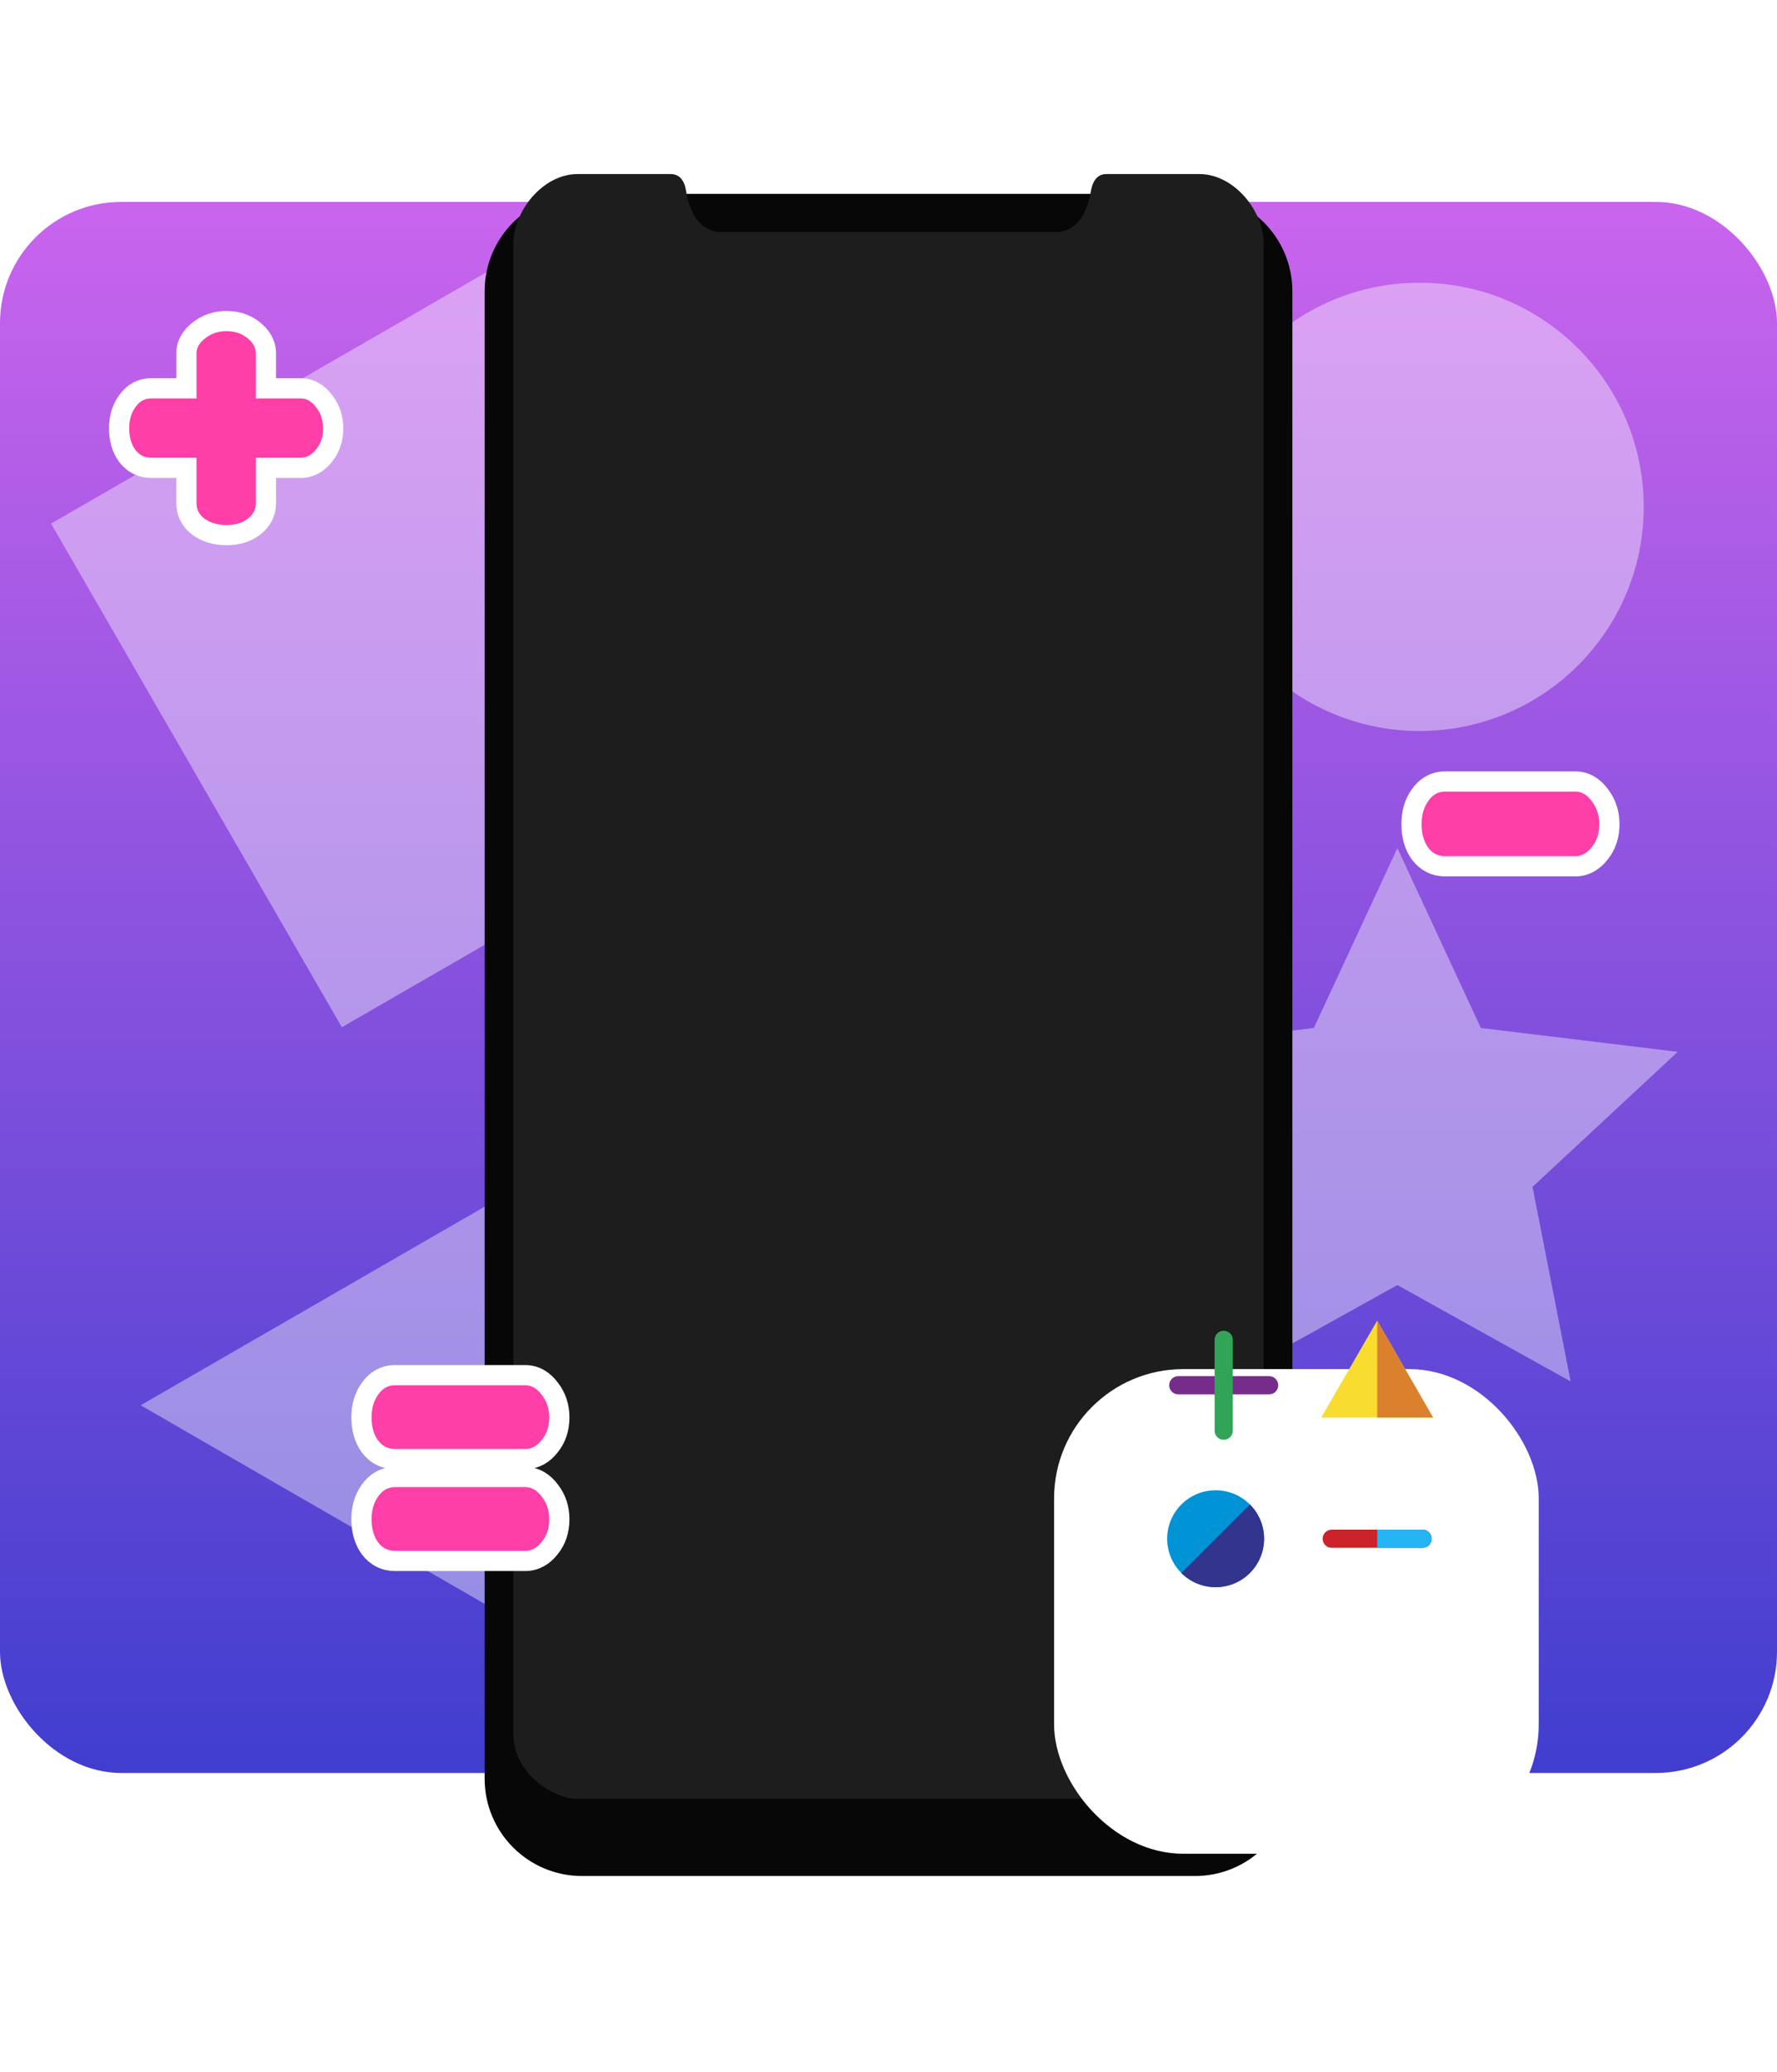 <svg width="440" height="513" viewBox="0 0 440 513" fill="none" xmlns="http://www.w3.org/2000/svg">
<rect y="50" width="440" height="389" rx="30" fill="url(#paint0_radial)"/>
<g style="mix-blend-mode:overlay" opacity="0.4">
<rect x="12.646" y="129.646" width="144" height="144" transform="rotate(-30 12.646 129.646)" fill="white"/>
</g>
<g style="mix-blend-mode:overlay" opacity="0.4">
<path d="M148.548 282.299L148.548 413.612L34.827 347.955L148.548 282.299Z" fill="white"/>
</g>
<g style="mix-blend-mode:overlay" opacity="0.4">
<path d="M346 210L366.682 254.534L415.427 260.442L379.464 293.873L388.908 342.058L346 318.186L303.092 342.058L312.536 293.873L276.573 260.442L325.318 254.534L346 210Z" fill="white"/>
</g>
<g style="mix-blend-mode:overlay" opacity="0.4">
<circle cx="351.5" cy="125.5" r="55.5" fill="white"/>
</g>
<g filter="url(#filter0_d)">
<path fill-rule="evenodd" clip-rule="evenodd" d="M120 60.112C120 46.795 130.795 36 144.112 36H295.888C309.205 36 320 46.795 320 60.112V428.403C320 441.72 309.205 452.515 295.888 452.515H144.112C130.795 452.515 120 441.72 120 428.403V60.112Z" fill="#070707"/>
</g>
<path d="M297.027 43.102C288.648 43.102 274.724 43.102 273.898 43.102C271.892 43.102 270.594 44.589 270.122 47.266C268.529 56.786 263.337 57.44 261.803 57.44C260.505 57.44 179.554 57.44 178.197 57.44C176.663 57.44 171.412 56.726 169.878 47.266C169.465 44.589 168.167 43.102 166.102 43.102C165.217 43.102 151.351 43.102 142.973 43.102C134.595 43.102 127.102 52.026 127.102 60.534C127.102 69.042 127.102 419.057 127.102 429.171C127.102 439.702 137.722 445.414 142.796 445.414C145.569 445.414 294.431 445.414 297.204 445.414C302.278 445.414 312.898 439.702 312.898 429.171C312.898 419.057 312.898 65.353 312.898 60.534C312.957 52.026 305.405 43.102 297.027 43.102Z" fill="#1D1D1D"/>
<g filter="url(#filter1_d)">
<rect x="261" y="301" width="120" height="120" rx="32" fill="white"/>
</g>
<path fill-rule="evenodd" clip-rule="evenodd" d="M327.5 381C327.5 379.752 328.502 378.75 329.75 378.75H352.25C353.498 378.75 354.5 379.752 354.5 381C354.5 382.248 353.498 383.25 352.25 383.25H329.75C328.502 383.25 327.5 382.248 327.5 381Z" fill="#CC2229"/>
<path fill-rule="evenodd" clip-rule="evenodd" d="M341 383.25H352.25C353.498 383.25 354.5 382.248 354.5 381C354.5 379.752 353.498 378.75 352.25 378.75H341V383.25Z" fill="#25B4F4"/>
<path d="M341 327L354.856 351H327.144L341 327Z" fill="#F9DC30"/>
<path fill-rule="evenodd" clip-rule="evenodd" d="M354.856 351L341 327V351H354.856Z" fill="#DB812E"/>
<circle cx="301" cy="381" r="12" fill="#0094D6"/>
<path fill-rule="evenodd" clip-rule="evenodd" d="M309.485 389.485C314.172 384.799 314.172 377.201 309.485 372.515L292.515 389.485C297.201 394.172 304.799 394.172 309.485 389.485Z" fill="#33348E"/>
<path fill-rule="evenodd" clip-rule="evenodd" d="M289.5 343C289.5 341.752 290.502 340.75 291.75 340.75H314.25C315.498 340.75 316.5 341.752 316.5 343C316.5 344.248 315.498 345.25 314.25 345.25H291.75C290.502 345.25 289.5 344.248 289.5 343Z" fill="#772C8C"/>
<path fill-rule="evenodd" clip-rule="evenodd" d="M300.75 331.75C300.75 330.502 301.751 329.5 303 329.5C304.248 329.5 305.25 330.502 305.25 331.75V354.25C305.25 355.498 304.248 356.5 303 356.5C301.751 356.5 300.75 355.498 300.75 354.25V331.75Z" fill="#33A457"/>
<path d="M49.274 130.523L49.299 130.542L49.326 130.56C51.275 131.893 53.561 132.5 56.058 132.5C58.584 132.5 60.894 131.914 62.754 130.503C64.732 129.063 65.845 127.027 65.845 124.564V115.845H74.448C76.828 115.845 78.768 114.672 80.213 112.831C81.781 110.932 82.5 108.616 82.5 106.058C82.5 103.549 81.767 101.27 80.253 99.337C78.832 97.423 76.886 96.155 74.448 96.155H65.845V87.552C65.845 85.172 64.672 83.232 62.831 81.787C60.932 80.219 58.616 79.5 56.058 79.5C53.55 79.5 51.27 80.233 49.337 81.747C47.423 83.168 46.155 85.114 46.155 87.552V96.155H37.436C34.913 96.155 32.873 97.362 31.458 99.415C30.1 101.309 29.5 103.577 29.5 106.058C29.5 108.604 30.095 110.928 31.477 112.842L31.497 112.87L31.518 112.897C32.983 114.812 35.021 115.845 37.436 115.845H46.155V124.564C46.155 127.038 47.279 129.082 49.274 130.523Z" fill="#FF3EA8" stroke="white" stroke-width="5"/>
<path d="M91.583 383.349L91.603 383.377L91.624 383.404C93.159 385.417 95.292 386.5 97.825 386.5H130.051C132.538 386.5 134.569 385.274 136.09 383.329C137.74 381.328 138.5 378.884 138.5 376.173C138.5 373.517 137.727 371.109 136.13 369.068C134.633 367.046 132.596 365.721 130.051 365.721H97.825C95.184 365.721 93.05 366.985 91.564 369.146C90.135 371.143 89.5 373.539 89.5 376.173C89.5 378.878 90.13 381.333 91.583 383.349ZM91.583 358.128L91.603 358.156L91.624 358.183C93.159 360.196 95.292 361.279 97.825 361.279H130.051C132.538 361.279 134.569 360.052 136.09 358.108C137.74 356.107 138.5 353.662 138.5 350.952C138.5 348.296 137.727 345.888 136.13 343.846C134.633 341.825 132.596 340.5 130.051 340.5H97.825C95.184 340.5 93.05 341.763 91.564 343.925C90.135 345.922 89.5 348.318 89.5 350.952C89.5 353.657 90.13 356.112 91.583 358.128Z" fill="#FF3EA8" stroke="white" stroke-width="5"/>
<path d="M351.573 211.306L351.593 211.334L351.613 211.361C353.143 213.395 355.277 214.5 357.825 214.5H390.051C392.553 214.5 394.586 213.249 396.101 211.285C397.745 209.262 398.5 206.797 398.5 204.063C398.5 201.386 397.732 198.957 396.14 196.893C394.649 194.852 392.611 193.5 390.051 193.5H357.825C355.168 193.5 353.034 194.789 351.555 196.971C350.132 198.988 349.5 201.405 349.5 204.063C349.5 206.794 350.127 209.27 351.573 211.306Z" fill="#FF3EA8" stroke="white" stroke-width="5"/>
<defs>
<filter id="filter0_d" x="72" y="0" width="296" height="512.515" filterUnits="userSpaceOnUse" color-interpolation-filters="sRGB">
<feFlood flood-opacity="0" result="BackgroundImageFix"/>
<feColorMatrix in="SourceAlpha" type="matrix" values="0 0 0 0 0 0 0 0 0 0 0 0 0 0 0 0 0 0 127 0"/>
<feOffset dy="12"/>
<feGaussianBlur stdDeviation="24"/>
<feColorMatrix type="matrix" values="0 0 0 0 0 0 0 0 0 0 0 0 0 0 0 0 0 0 0.4 0"/>
<feBlend mode="normal" in2="BackgroundImageFix" result="effect1_dropShadow"/>
<feBlend mode="normal" in="SourceGraphic" in2="effect1_dropShadow" result="shape"/>
</filter>
<filter id="filter1_d" x="227" y="301" width="188" height="192" filterUnits="userSpaceOnUse" color-interpolation-filters="sRGB">
<feFlood flood-opacity="0" result="BackgroundImageFix"/>
<feColorMatrix in="SourceAlpha" type="matrix" values="0 0 0 0 0 0 0 0 0 0 0 0 0 0 0 0 0 0 127 0"/>
<feMorphology radius="12" operator="erode" in="SourceAlpha" result="effect1_dropShadow"/>
<feOffset dy="38"/>
<feGaussianBlur stdDeviation="23"/>
<feColorMatrix type="matrix" values="0 0 0 0 0 0 0 0 0 0 0 0 0 0 0 0 0 0 0.25 0"/>
<feBlend mode="normal" in2="BackgroundImageFix" result="effect1_dropShadow"/>
<feBlend mode="normal" in="SourceGraphic" in2="effect1_dropShadow" result="shape"/>
</filter>
<radialGradient id="paint0_radial" cx="0" cy="0" r="1" gradientUnits="userSpaceOnUse" gradientTransform="translate(219.998 438.999) rotate(-90) scale(388.999 49962.9)">
<stop stop-color="#413ECF"/>
<stop offset="1" stop-color="#C964ED"/>
</radialGradient>
</defs>
</svg>
